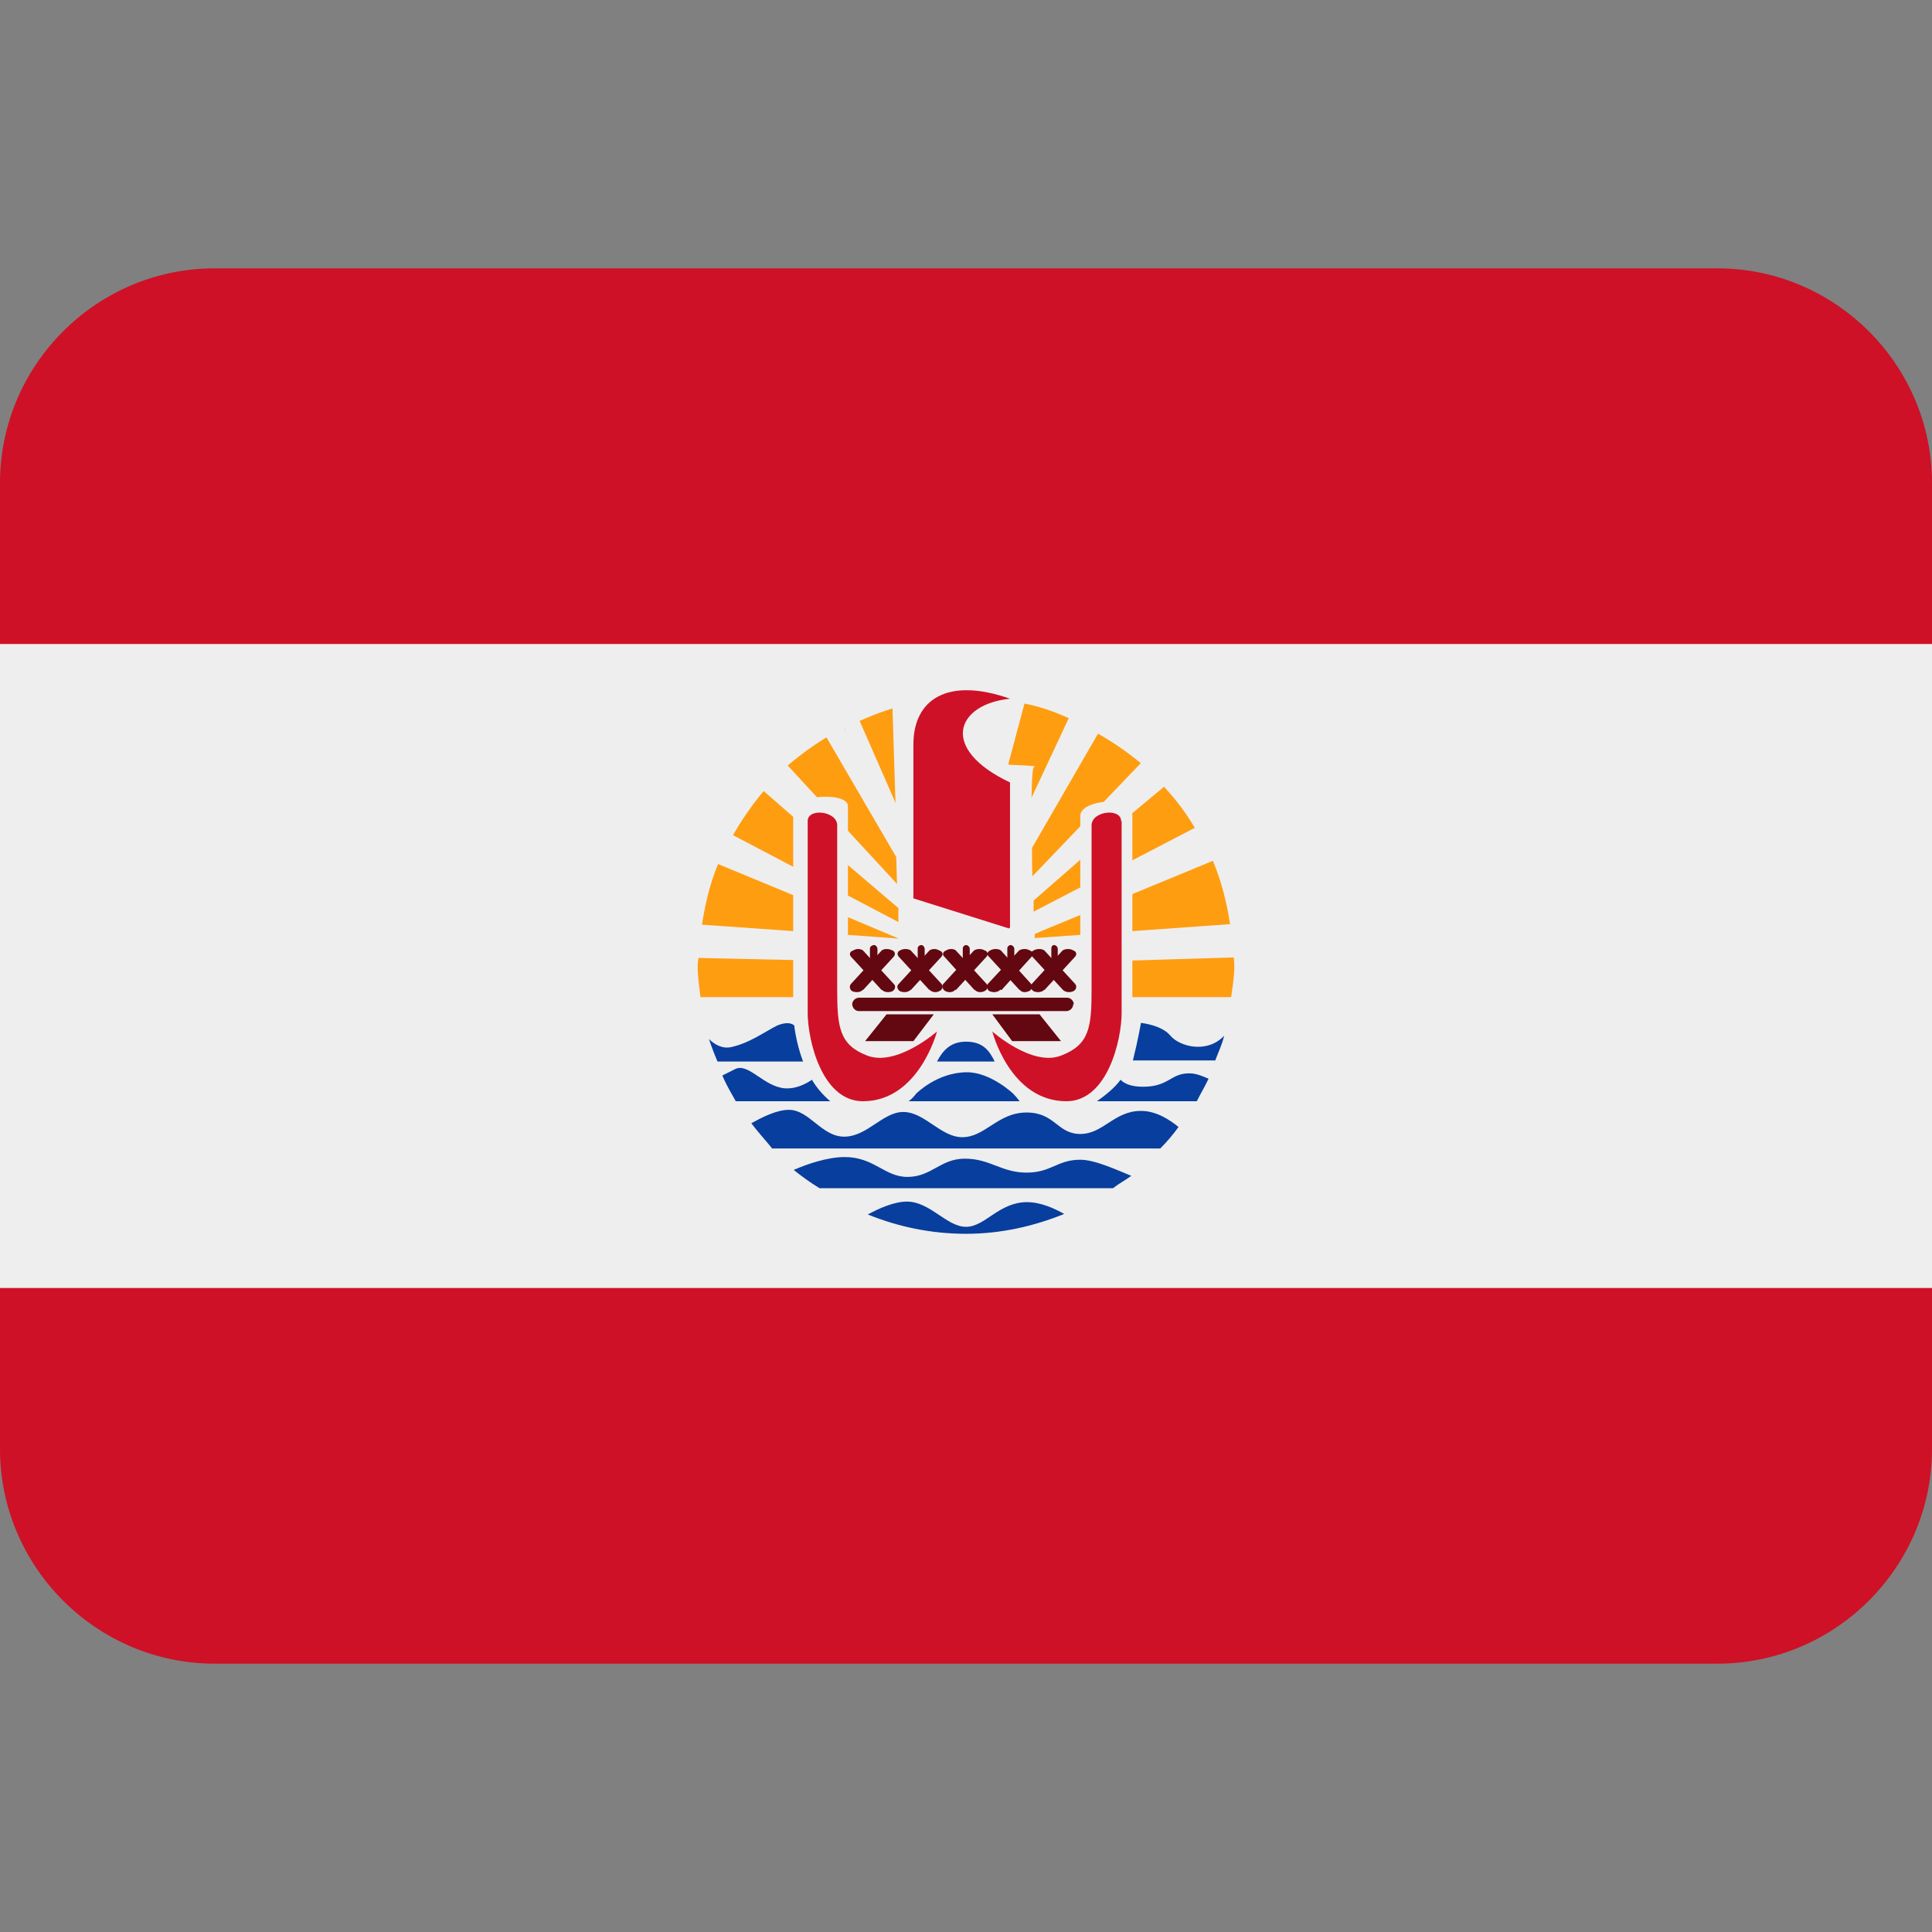 <svg xmlns="http://www.w3.org/2000/svg" viewBox="0 0 45 45" enable-background="new 0 0 45 45"><rect x="0" y="0" width="45" height="45" fill="#808080" stroke="none"/><defs><clipPath id="a"><path d="M0 36h36V0H0v36z"/></clipPath><clipPath id="b"><path d="M4 31c-2.2 0-4-1.8-4-4V9c0-2.2 1.8-4 4-4h28c2.2 0 4 1.8 4 4v18c0 2.2-1.8 4-4 4H4z"/></clipPath><clipPath id="c"><path d="M0 36h36V0H0v36z"/></clipPath></defs><g><g><g clip-path="url(#a)" transform="matrix(1.25 0 0 -1.25 0 45)"><g><path fill="#ce1126" d="M36 9c0-2.2-1.8-4-4-4H4C1.8 5 0 6.8 0 9v18c0 2.2 1.8 4 4 4h28c2.2 0 4-1.8 4-4V9z"/></g></g></g><g><g clip-path="url(#b)" transform="matrix(1.25 0 0 -1.25 0 45)"><path fill="#eee" d="M36 12H0v12h36V12z"/></g></g><g><g clip-path="url(#c)" transform="matrix(1.25 0 0 -1.25 0 45)"><g><path fill="#ff9d11" d="M18.8 21.75s.6-.02.47-.04c-.04 0-.05-.4-.05-.93l.9 1.74c-.32.16-.66.3-1.03.37l-.3-1.12z"/></g><g><path fill="#ff9d11" d="M21.1 20.83V19.6l1.33.67c-.2.4-.44.75-.74 1.07l-.6-.5z"/></g><g><path fill="#ff9d11" d="M20.13 19.98l-.87-.76c0-.2 0-.37 0-.5l.87.42v.84z"/></g><g><path fill="#ff9d11" d="M20.13 20.8c0 .2.42.3.7.25l.6.58c-.3.27-.62.5-.97.7l-1.23-2.13c0-.24 0-.5.02-.72l.88.87v.45z"/></g><g><path fill="#ff9d11" d="M16.7 20.6l-.07 2.2c-.32-.1-.6-.22-.9-.37l.96-1.82z"/></g><g><path fill="#083e9d" d="M14.96 16.23c-.13.35-.16.66-.16.66s-.08.1-.32 0c-.24-.12-.5-.32-.85-.4-.17-.04-.32.05-.42.15.05-.15.1-.28.16-.42h1.6z"/></g><g><path fill="#083e9d" d="M18.53 16.23c-.1.2-.22.36-.53.36-.3 0-.44-.18-.54-.37h1.07z"/></g><g><path fill="#083e9d" d="M22.64 16.23c.06.16.13.3.17.47-.32-.34-.83-.2-1 0-.16.2-.55.24-.55.24s-.05-.3-.15-.7h1.54z"/></g><g><path fill="#083e9d" d="M22.3 15.48c.07.14.15.27.22.42-.1.04-.22.1-.36.1-.35 0-.38-.25-.86-.25-.23 0-.35.06-.42.13-.1-.14-.27-.28-.44-.4h1.85z"/></g><g><path fill="#083e9d" d="M16.9 15.48H19c-.04.05-.08.1-.12.14 0 0-.42.4-.86.4-.56 0-.95-.4-.95-.4-.03-.04-.08-.1-.14-.14"/></g><g><path fill="#083e9d" d="M15.47 15.48c-.14.12-.26.26-.34.4-.15-.1-.32-.17-.5-.16-.4.03-.68.48-.93.36-.08-.04-.16-.08-.24-.12.07-.17.16-.32.25-.48h1.77z"/></g><g><path fill="#083e9d" d="M14.38 14.6h7.24c.12.12.24.26.34.4-.17.14-.42.3-.7.3-.5 0-.7-.43-1.13-.43-.43 0-.47.4-1 .4-.54 0-.77-.46-1.2-.46-.4 0-.7.47-1.1.47-.38 0-.67-.46-1.1-.46-.42 0-.65.5-1.03.5-.23 0-.5-.14-.7-.25.12-.16.25-.3.38-.46"/></g><g><path fill="#083e9d" d="M20.74 13.86c.1.08.23.15.34.23-.25.1-.67.3-.95.3-.43 0-.54-.24-1-.24-.47 0-.68.26-1.15.26-.46 0-.62-.34-1.07-.34-.43 0-.62.37-1.17.37-.32 0-.7-.13-.95-.24.15-.12.3-.23.48-.34h5.48z"/></g><g><path fill="#083e9d" d="M19.14 13.6c-.53 0-.78-.46-1.14-.46-.36 0-.67.47-1.1.47-.24 0-.53-.13-.73-.24.57-.23 1.18-.36 1.83-.36.65 0 1.26.14 1.83.37-.18.1-.43.22-.7.22"/></g><g><path fill="#ff9d11" d="M14.78 18.32l-1.74.07c0-.14-.04-.26-.04-.4 0-.22.04-.43.06-.65h1.72v.97z"/></g><g><path fill="#eee" d="M12.7 18.62l3.2-.3-.17-.23-3.17.07.15.45z"/></g><g><path fill="#ff9d11" d="M14.78 19.32l-1.4.58c-.15-.36-.24-.74-.3-1.13l1.7-.12v.67z"/></g><g><path fill="#ff9d11" d="M15.8 18.9v-.32l.95-.07-.95.4z"/></g><g><path fill="#ff9d11" d="M15.8 19.1l.94-.48v.46l-.94.8v-.8z"/></g><g><path fill="#ff9d11" d="M14.78 20.78l-.55.48c-.27-.32-.5-.67-.7-1.06l1.25-.6v1.18z"/></g><g><path fill="#ff9d11" d="M15.8 20.98v-.73l.92-.92-.02.7-1.3 2.23c-.33-.2-.64-.44-.92-.7l.47-.48c.3.12.85.1.85-.1"/></g><g><path fill="#ff9d11" d="M22.96 18.4l-1.86-.07v-.98h1.83c.03.22.07.43.07.65 0 .14-.03.27-.04.4"/></g><g><path fill="#eee" d="M21 18.1l2.33.07v.35L21 18.4v-.3z"/></g><g><path fill="#ff9d11" d="M21.1 18.65l1.82.13c-.06.4-.16.8-.32 1.18l-1.5-.62v-.7z"/></g><g><path fill="#ff9d11" d="M20.13 18.95l-.85-.35c0-.03 0-.06 0-.08l.85.06v.37z"/></g><g><path fill="#eee" d="M13.35 20.6l3.56-1.87v-.2l-3.55 1.45v.63z"/></g><g><path fill="#eee" d="M19.12 18.52l3.7 1.77-.2.47-3.5-1.82v-.43z"/></g><g><path fill="#eee" d="M14.6 21.82l2.16-2.34v-.3l-2.43 2.32.27.32z"/></g><g><path fill="#eee" d="M19.12 19.3l2.65 2.26-.34.4-2.3-2.4v-.25z"/></g><g><path fill="#eee" d="M15.96 22.7l.92-2.1-.2-.18-1 2.12.28.15z"/></g><g><path fill="#eee" d="M20 22.8l-.88-1.88v-.5l1.2 2.16-.32.2z"/></g><path fill="#eee" d="M23.33 17.16H12.85v.26h10.48v-.26z"/><g><path fill="#ce1126" d="M15.05 20.7v-3.57c0-.5.26-1.65 1.03-1.65 1.04 0 1.38 1.3 1.38 1.3s-.75-.66-1.3-.45c-.52.2-.56.53-.56 1.23v3.06c0 .27-.55.33-.55.08"/></g><g><path fill="#ce1126" d="M20.9 20.7v-3.57c0-.5-.26-1.65-1.03-1.65-1.05 0-1.38 1.3-1.38 1.3s.74-.66 1.28-.45c.53.2.57.53.57 1.23v3.06c0 .27.55.33.55.08"/></g><g><path fill="#ce1126" d="M18.8 18.7l-1.78.56v2.87c0 .84.64 1.26 1.8.85-1-.1-1.33-.93 0-1.56v-2.7z"/></g><g><path fill="#630810" d="M20 17.3c0-.08-.06-.14-.13-.14H16c-.06 0-.12.06-.12.13 0 .06.06.12.13.12h3.87c.07 0 .13-.06.13-.13"/></g><g><path fill="#630810" d="M17.02 16.6h-.9l.4.5h.88l-.38-.5z"/></g><g><path fill="#630810" d="M18.87 16.6h.9l-.4.5h-.88l.37-.5z"/></g><g><path fill="#630810" d="M16.34 17.85c0-.04-.03-.07-.06-.07-.04 0-.07.03-.07.07v.48c0 .03.04.06.08.06.03 0 .06-.04.06-.07v-.48z"/></g><g><path fill="#630810" d="M16.08 17.56c-.04-.05-.12-.06-.2-.03-.05.03-.06.1-.02.14l.57.62c.04.03.12.04.2 0 .05-.02.06-.08.02-.12l-.57-.62z"/></g><g><path fill="#630810" d="M16.43 17.56c.04-.05.13-.06.2-.03.05.03.07.1.02.14l-.57.62c-.04.03-.12.04-.18 0-.07-.02-.08-.08-.04-.12l.57-.62z"/></g><g><path fill="#630810" d="M17.23 17.85c0-.04-.03-.07-.06-.07-.04 0-.07.03-.07.07v.48c0 .03.03.06.07.06.03 0 .06-.04.06-.07v-.48z"/></g><g><path fill="#630810" d="M16.97 17.56c-.04-.05-.13-.06-.2-.03-.05.03-.07.1-.02.14l.57.62c.04.03.12.04.18 0 .07-.02.08-.08.04-.12l-.57-.62z"/></g><g><path fill="#630810" d="M17.32 17.56c.04-.05.12-.06.18-.03.07.03.08.1.04.14l-.57.62c-.04.03-.13.04-.2 0-.05-.02-.06-.08-.02-.12l.57-.62z"/></g><g><path fill="#630810" d="M18.07 17.85c0-.04-.03-.07-.07-.07-.03 0-.06.03-.06.07v.48c0 .03.03.06.06.06.04 0 .07-.04.07-.07v-.48z"/></g><g><path fill="#630810" d="M17.8 17.56c-.03-.05-.12-.06-.18-.03s-.08.1-.04.14l.57.62c.05.03.13.04.2 0 .06-.02.07-.08.03-.12l-.57-.62z"/></g><g><path fill="#630810" d="M18.16 17.56c.04-.05.12-.06.18-.03.07.03.08.1.04.14l-.57.62c-.03.03-.12.04-.18 0-.06-.02-.08-.08-.03-.12l.56-.62z"/></g><g><path fill="#630810" d="M18.9 17.85c0-.04-.03-.07-.07-.07-.03 0-.06.03-.06.07v.48c0 .03.03.06.06.06.04 0 .07-.04.07-.07v-.48z"/></g><g><path fill="#630810" d="M18.64 17.56c-.04-.05-.13-.06-.2-.03-.05.03-.07.1-.03.14l.58.62c.05.03.13.04.2 0 .06-.02.07-.08.03-.12l-.56-.62z"/></g><g><path fill="#630810" d="M19 17.56c.03-.05.1-.06.17-.03s.08.1.04.14l-.56.62c-.04.03-.13.04-.2 0-.05-.02-.07-.08-.02-.12l.57-.62z"/></g><g><path fill="#630810" d="M19.72 17.85c0-.04-.03-.07-.07-.07-.03 0-.06.03-.06.07v.48c0 .03.02.06.05.06.04 0 .07-.04.07-.07v-.48z"/></g><g><path fill="#630810" d="M19.46 17.56c-.04-.05-.13-.06-.2-.03-.05.03-.07.1-.03.14l.57.62c.05.03.13.04.2 0 .06-.02.07-.08.03-.12l-.57-.62z"/></g><g><path fill="#630810" d="M19.8 17.56c.05-.05.13-.06.2-.03.06.03.07.1.03.14l-.57.62c-.04.03-.13.04-.2 0-.05-.02-.07-.08-.02-.12l.57-.62z"/></g></g></g></g></svg>